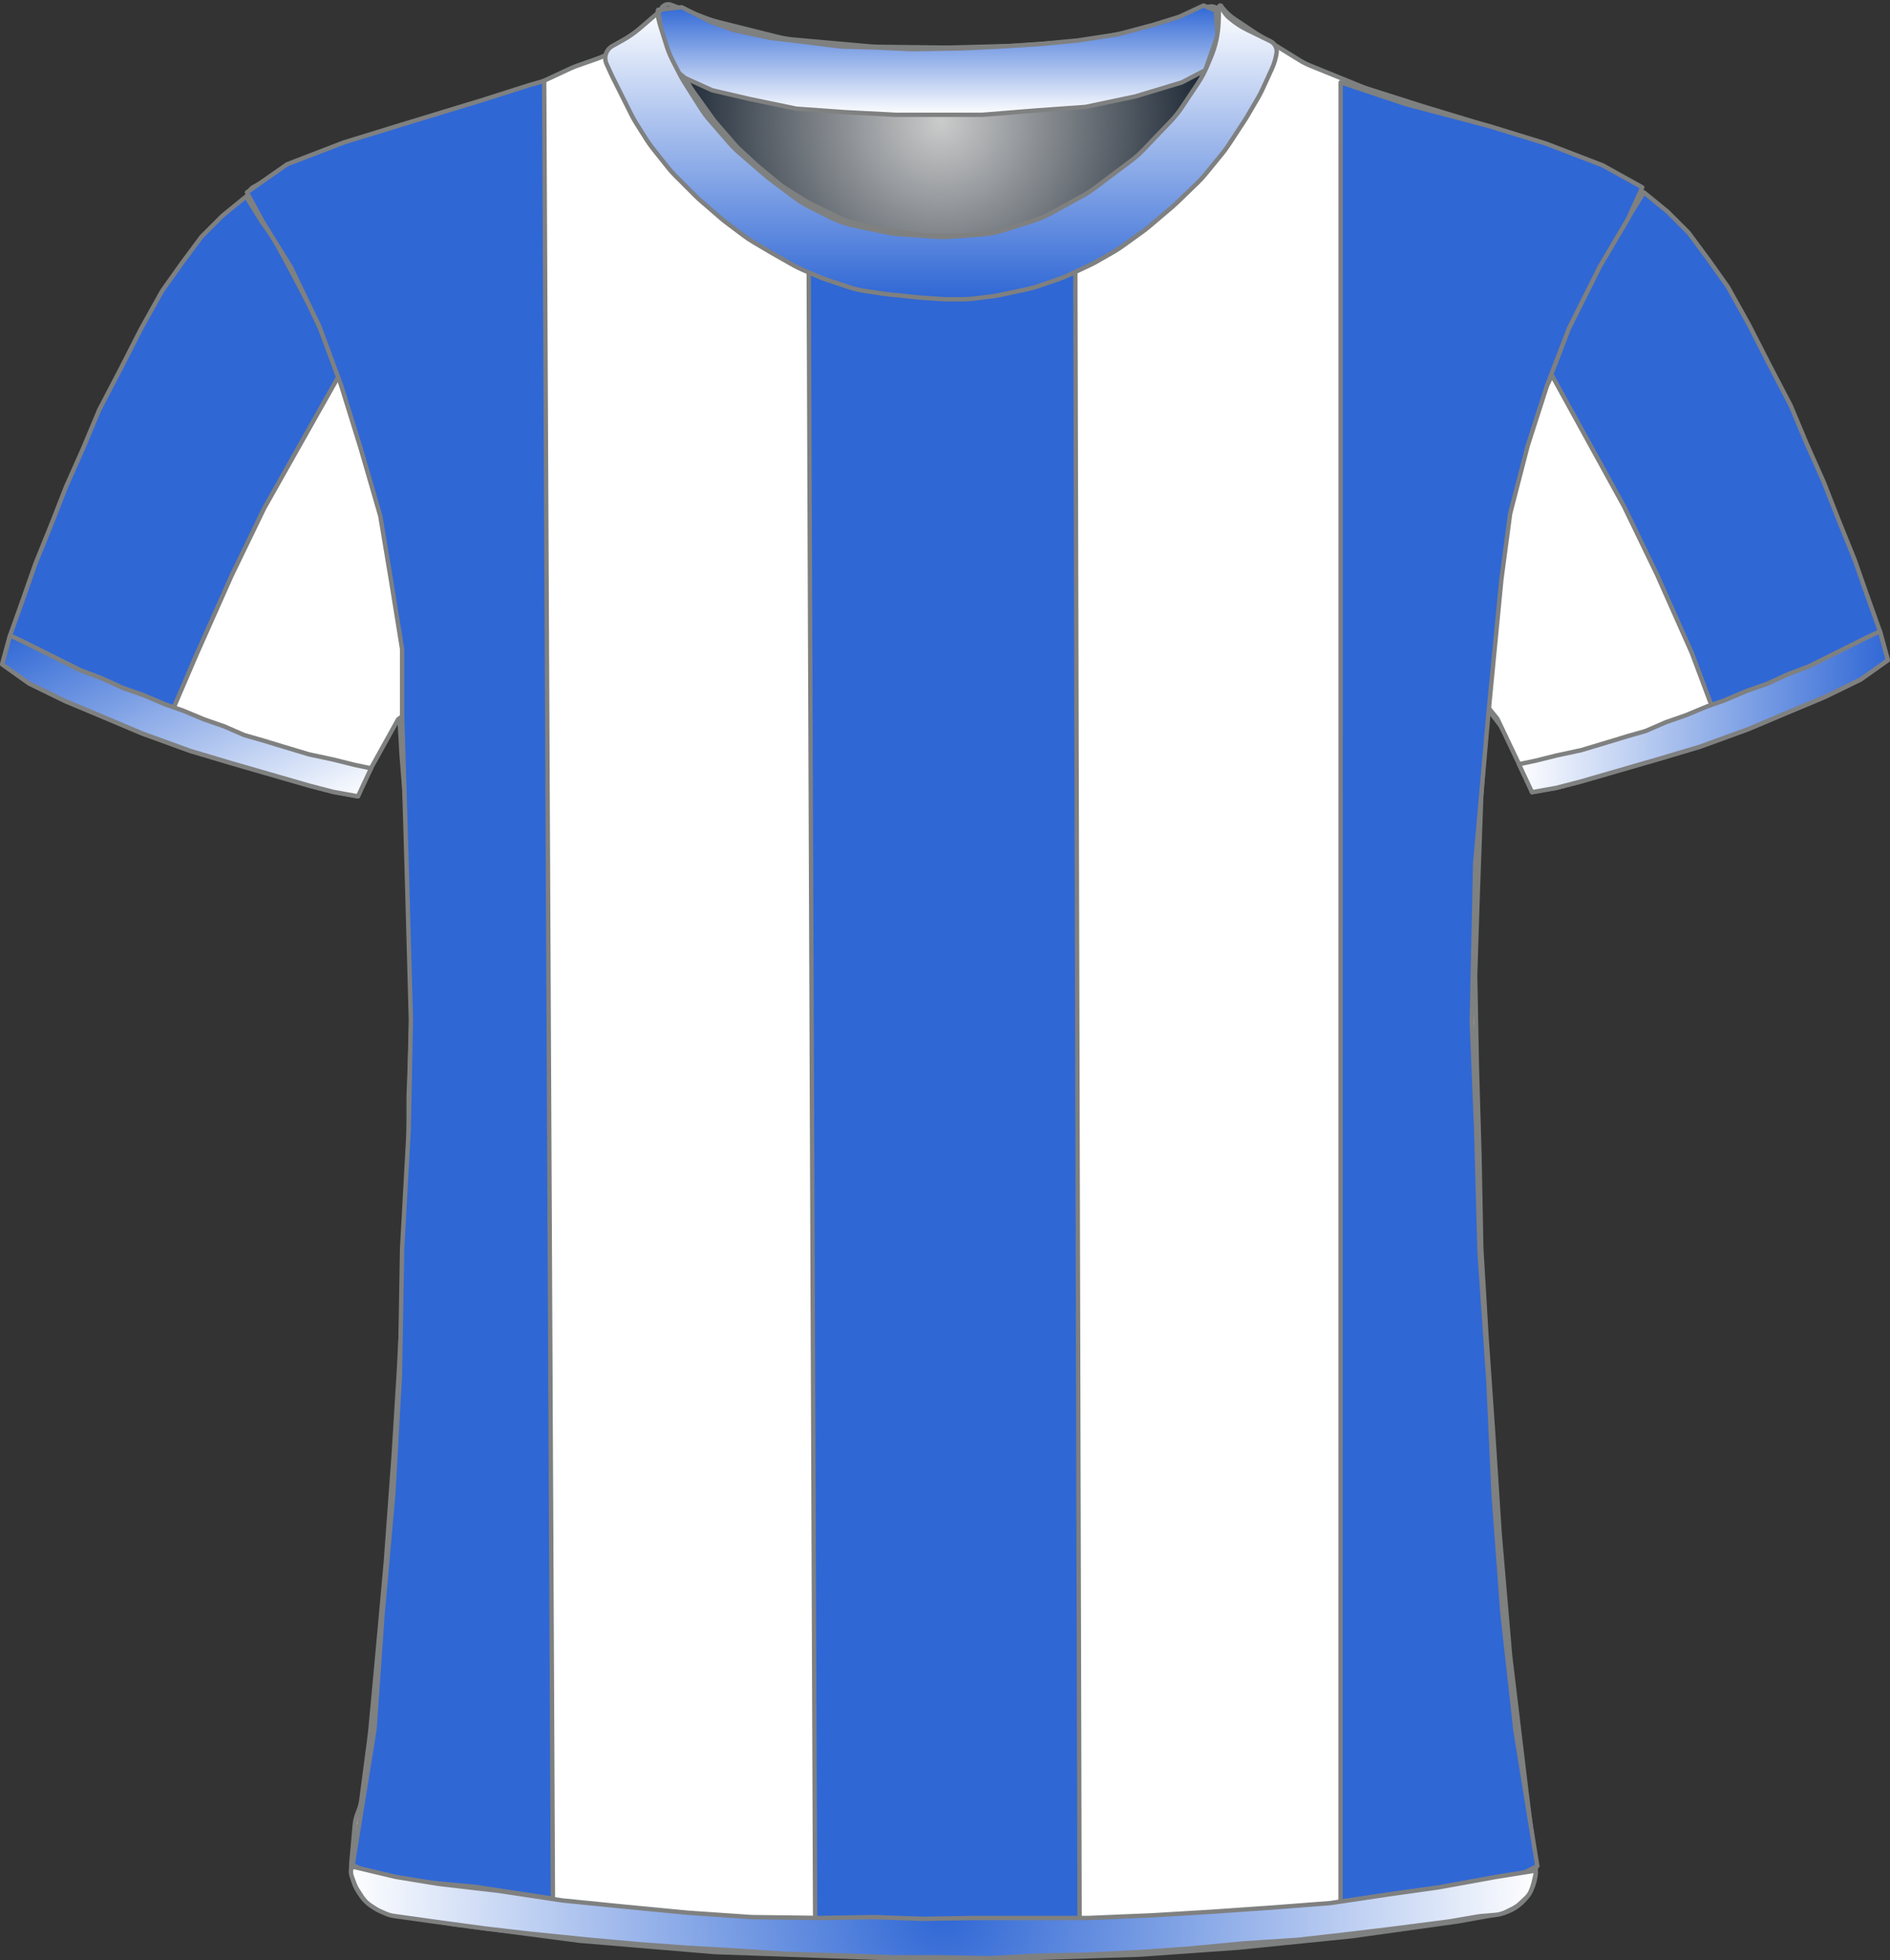 <?xml version="1.0" encoding="UTF-8" standalone="no"?>
<!DOCTYPE svg PUBLIC "-//W3C//DTD SVG 1.1//EN" "http://www.w3.org/Graphics/SVG/1.1/DTD/svg11.dtd">
<svg xmlns="http://www.w3.org/2000/svg" xmlns:xl="http://www.w3.org/1999/xlink" version="1.1" viewBox="-66.5 -112.5 432.405 448.4" width="432.405pt" height="448.4pt" xmlns:dc="http://purl.org/dc/elements/1.1/">
  <rect x="-66.5" y="-112.5" width="432.405" height="448.4" fill="#333333" stroke="none"/>
  <defs>
    <radialGradient cx="0" cy="0" r="1" id="Gradient" gradientUnits="userSpaceOnUse">
      <stop offset="0" stop-color="#cbcbcb"/>
      <stop offset="1" stop-color="#010e1d"/>
    </radialGradient>
    <radialGradient id="Obj_Gradient" xl:href="#Gradient" gradientTransform="translate(148.759 -84.6) scale(70.263)"/>
    <linearGradient x1="0" x2="1" id="Gradient_2" gradientUnits="userSpaceOnUse">
      <stop offset="0" stop-color="#2f67d5"/>
      <stop offset="1" stop-color="white"/>
    </linearGradient>
    <linearGradient id="Obj_Gradient_2" xl:href="#Gradient_2" gradientTransform="translate(148.059 -111.244) rotate(90) scale(25)"/>
    <linearGradient x1="0" x2="1" id="Gradient_3" gradientUnits="userSpaceOnUse">
      <stop offset="0" stop-color="white"/>
      <stop offset="1" stop-color="#2f67d5"/>
    </linearGradient>
    <linearGradient id="Obj_Gradient_3" xl:href="#Gradient_3" gradientTransform="translate(148.787 -111.244) rotate(90) scale(67.199)"/>
    <linearGradient x1="0" x2="1" id="Gradient_4" gradientUnits="userSpaceOnUse">
      <stop offset="0" stop-color="#2f67d5"/>
      <stop offset="1" stop-color="white"/>
    </linearGradient>
    <linearGradient id="Obj_Gradient_4" xl:href="#Gradient_4" gradientTransform="translate(365.714 51.045) rotate(-179) scale(85.029)"/>
    <linearGradient x1="0" x2="1" id="Gradient_5" gradientUnits="userSpaceOnUse">
      <stop offset="0" stop-color="#2f67d5"/>
      <stop offset="1" stop-color="white"/>
    </linearGradient>
    <linearGradient id="Obj_Gradient_5" xl:href="#Gradient_5" gradientTransform="translate(-39.159 19.755) rotate(64) scale(70.074)"/>
    <radialGradient cx="0" cy="0" r="1" id="Gradient_6" gradientUnits="userSpaceOnUse">
      <stop offset="0" stop-color="#2f67d5"/>
      <stop offset="1" stop-color="white"/>
    </radialGradient>
    <radialGradient id="Obj_Gradient_6" xl:href="#Gradient_6" gradientTransform="translate(149.33 324.983) scale(135.941)"/>
  </defs>
  <g stroke="none" stroke-opacity="1" stroke-dasharray="none" fill="none" fill-opacity="1">
    <title>Depor</title>
    <g>
      <title>Capa 1</title>
      <path d="M 87.006 -111.41 L 95.171 -108.292 C 96.029 -107.964 96.906 -107.688 97.797 -107.466 L 111.514 -104.036 C 112.676 -103.746 113.858 -103.547 115.051 -103.44 L 132.577 -101.879 C 133.165 -101.826 133.755 -101.796 134.345 -101.789 L 149.824 -101.605 C 150.114 -101.602 150.404 -101.604 150.695 -101.611 L 165.118 -101.986 C 165.479 -101.995 165.839 -102.013 166.199 -102.04 L 180.571 -103.091 C 181.562 -103.164 182.548 -103.3 183.521 -103.5 L 195.094 -105.878 C 196.136 -106.093 197.162 -106.379 198.165 -106.735 L 209.917 -110.91 C 211.007 -111.297 212.21 -110.766 212.659 -109.7 L 212.659 -109.7 C 213.181 -108.46 213.333 -107.095 213.097 -105.771 L 212.916 -104.76 C 212.613 -103.059 212.118 -101.397 211.442 -99.807 L 209.899 -96.176 C 209.34 -94.861 208.661 -93.602 207.868 -92.414 L 204.183 -86.885 C 203.435 -85.764 202.591 -84.71 201.659 -83.737 L 195.364 -77.162 C 194.495 -76.256 193.555 -75.422 192.55 -74.668 L 184.176 -68.387 C 183.299 -67.73 182.377 -67.136 181.416 -66.61 L 174.231 -62.679 C 172.919 -61.961 171.542 -61.373 170.116 -60.923 L 163.443 -58.816 C 161.727 -58.274 159.952 -57.935 158.156 -57.807 L 151.27 -57.315 C 150.197 -57.238 149.121 -57.237 148.049 -57.311 L 139.612 -57.893 C 138.578 -57.964 137.55 -58.105 136.535 -58.315 L 129.4 -59.792 C 127.448 -60.196 125.556 -60.851 123.774 -61.743 L 119.114 -64.073 C 117.88 -64.69 116.704 -65.416 115.6 -66.244 L 109.918 -70.506 C 109.479 -70.835 109.052 -71.18 108.637 -71.54 L 102.882 -76.538 C 102.068 -77.245 101.304 -78.009 100.597 -78.823 L 96.192 -83.896 C 95.438 -84.764 94.75 -85.688 94.134 -86.659 L 90.4 -92.547 C 90.04 -93.115 89.704 -93.699 89.395 -94.297 L 87.775 -97.43 C 87.166 -98.608 86.659 -99.836 86.262 -101.101 L 84.982 -105.174 C 84.767 -105.858 84.584 -106.551 84.434 -107.251 L 84.359 -107.6 C 84.165 -108.508 84.272 -109.456 84.665 -110.297 L 84.759 -110.5 C 85.154 -111.345 86.134 -111.742 87.006 -111.41 Z" fill="url(#Obj_Gradient)"/>
      <path d="M 87.006 -111.41 L 95.171 -108.292 C 96.029 -107.964 96.906 -107.688 97.797 -107.466 L 111.514 -104.036 C 112.676 -103.746 113.858 -103.547 115.051 -103.44 L 132.577 -101.879 C 133.165 -101.826 133.755 -101.796 134.345 -101.789 L 149.824 -101.605 C 150.114 -101.602 150.404 -101.604 150.695 -101.611 L 165.118 -101.986 C 165.479 -101.995 165.839 -102.013 166.199 -102.04 L 180.571 -103.091 C 181.562 -103.164 182.548 -103.3 183.521 -103.5 L 195.094 -105.878 C 196.136 -106.093 197.162 -106.379 198.165 -106.735 L 209.917 -110.91 C 211.007 -111.297 212.21 -110.766 212.659 -109.7 L 212.659 -109.7 C 213.181 -108.46 213.333 -107.095 213.097 -105.771 L 212.916 -104.76 C 212.613 -103.059 212.118 -101.397 211.442 -99.807 L 209.899 -96.176 C 209.34 -94.861 208.661 -93.602 207.868 -92.414 L 204.183 -86.885 C 203.435 -85.764 202.591 -84.71 201.659 -83.737 L 195.364 -77.162 C 194.495 -76.256 193.555 -75.422 192.55 -74.668 L 184.176 -68.387 C 183.299 -67.73 182.377 -67.136 181.416 -66.61 L 174.231 -62.679 C 172.919 -61.961 171.542 -61.373 170.116 -60.923 L 163.443 -58.816 C 161.727 -58.274 159.952 -57.935 158.156 -57.807 L 151.27 -57.315 C 150.197 -57.238 149.121 -57.237 148.049 -57.311 L 139.612 -57.893 C 138.578 -57.964 137.55 -58.105 136.535 -58.315 L 129.4 -59.792 C 127.448 -60.196 125.556 -60.851 123.774 -61.743 L 119.114 -64.073 C 117.88 -64.69 116.704 -65.416 115.6 -66.244 L 109.918 -70.506 C 109.479 -70.835 109.052 -71.18 108.637 -71.54 L 102.882 -76.538 C 102.068 -77.245 101.304 -78.009 100.597 -78.823 L 96.192 -83.896 C 95.438 -84.764 94.75 -85.688 94.134 -86.659 L 90.4 -92.547 C 90.04 -93.115 89.704 -93.699 89.395 -94.297 L 87.775 -97.43 C 87.166 -98.608 86.659 -99.836 86.262 -101.101 L 84.982 -105.174 C 84.767 -105.858 84.584 -106.551 84.434 -107.251 L 84.359 -107.6 C 84.165 -108.508 84.272 -109.456 84.665 -110.297 L 84.759 -110.5 C 85.154 -111.345 86.134 -111.742 87.006 -111.41 Z" stroke="#7f8080" stroke-linecap="round" stroke-linejoin="round" stroke-width="1"/>
      <path d="M 22.973 325.264 L 36.716 327.554 C 36.899 327.585 37.083 327.612 37.267 327.636 L 65.621 331.352 C 65.867 331.384 66.115 331.41 66.362 331.431 L 96.605 333.968 C 96.862 333.989 97.12 334.005 97.377 334.014 L 136.308 335.39 C 136.497 335.397 136.685 335.4 136.874 335.4 L 168.341 335.4 C 168.507 335.4 168.674 335.397 168.841 335.392 L 193.875 334.61 C 194.086 334.603 194.296 334.593 194.506 334.578 L 216.553 333.017 C 216.712 333.006 216.87 332.992 217.028 332.976 L 242.288 330.43 C 242.49 330.41 242.691 330.386 242.892 330.358 L 266.685 327.043 C 266.889 327.014 267.092 326.982 267.295 326.946 L 276.491 325.3 C 281.818 324.347 285.469 319.393 284.802 314.023 L 282.595 296.232 C 282.592 296.211 282.589 296.189 282.587 296.168 L 279.023 266.469 C 279.002 266.29 278.983 266.11 278.968 265.93 L 276.605 238.37 C 276.596 238.257 276.587 238.143 276.58 238.029 L 275.193 216.438 C 275.192 216.413 275.19 216.387 275.188 216.362 L 273.596 193.276 C 273.593 193.225 273.589 193.175 273.586 193.124 L 272.41 173.322 C 272.397 173.107 272.389 172.893 272.385 172.678 L 271.992 152.083 C 271.991 152.028 271.99 151.972 271.988 151.917 L 271.393 131.683 C 271.392 131.628 271.39 131.572 271.389 131.517 L 270.999 111.008 C 270.993 110.736 270.995 110.464 271.004 110.193 L 271.59 91.833 C 271.59 91.811 271.591 91.789 271.592 91.767 L 272.38 69.898 C 272.387 69.699 272.398 69.501 272.413 69.303 L 273.97 48.082 C 273.984 47.894 273.994 47.706 274.002 47.517 L 274.756 27.618 C 274.779 27.007 274.837 26.397 274.931 25.792 L 277.67 7.988 C 277.75 7.463 277.857 6.942 277.99 6.428 L 282.618 -11.53 C 282.733 -11.976 282.868 -12.418 283.021 -12.853 L 288.741 -29.092 C 288.908 -29.564 289.096 -30.027 289.305 -30.481 L 294.837 -42.466 C 294.939 -42.689 295.047 -42.909 295.16 -43.126 L 300.522 -53.468 C 300.568 -53.556 300.614 -53.644 300.662 -53.731 L 305.878 -63.348 C 306.615 -64.707 307.565 -65.94 308.691 -67 L 308.691 -67 C 309.366 -67.635 309.398 -68.698 308.763 -69.373 C 308.638 -69.505 308.493 -69.617 308.333 -69.702 L 305.119 -71.424 C 304.9 -71.541 304.679 -71.653 304.455 -71.76 L 296.601 -75.509 C 296.194 -75.703 295.78 -75.88 295.358 -76.039 L 285.683 -79.69 C 285.488 -79.763 285.292 -79.833 285.094 -79.899 L 272.4 -84.13 C 272.26 -84.177 272.121 -84.221 271.98 -84.264 L 259.097 -88.168 C 259.026 -88.189 258.956 -88.211 258.885 -88.234 L 246.381 -92.212 C 245.988 -92.337 245.599 -92.478 245.216 -92.633 L 233.24 -97.493 C 232.409 -97.83 231.607 -98.237 230.844 -98.709 L 221.224 -104.656 C 221.069 -104.752 220.915 -104.851 220.762 -104.952 L 215.872 -108.212 C 214.891 -108.867 214.019 -109.673 213.291 -110.6 L 213.291 -110.6 C 213.185 -110.734 212.991 -110.758 212.856 -110.652 C 212.753 -110.571 212.713 -110.435 212.754 -110.311 L 212.891 -109.9 C 213.35 -108.522 213.455 -107.051 213.195 -105.622 L 212.8 -103.449 C 212.528 -101.957 212.047 -100.512 211.369 -99.156 L 209.836 -96.091 C 209.54 -95.498 209.206 -94.923 208.838 -94.371 L 205.635 -89.566 C 205.206 -88.923 204.731 -88.312 204.214 -87.737 L 199.652 -82.668 C 199.611 -82.623 199.57 -82.577 199.528 -82.532 L 193.534 -76.024 C 192.906 -75.343 192.221 -74.717 191.485 -74.154 L 186.46 -70.312 C 186.014 -69.971 185.551 -69.653 185.071 -69.361 L 178.585 -65.406 C 177.923 -65.003 177.233 -64.648 176.52 -64.344 L 169.404 -61.316 C 168.597 -60.973 167.762 -60.696 166.909 -60.489 L 162.83 -59.5 C 162.005 -59.3 161.166 -59.166 160.32 -59.1 L 154.619 -58.65 C 154.201 -58.617 153.78 -58.6 153.36 -58.6 L 146.328 -58.6 C 145.571 -58.6 144.815 -58.654 144.065 -58.761 L 136.119 -59.896 C 135.634 -59.965 135.152 -60.057 134.675 -60.17 L 128.714 -61.59 C 127.569 -61.862 126.457 -62.261 125.399 -62.777 L 119.119 -65.844 C 118.634 -66.081 118.161 -66.343 117.702 -66.627 L 113.491 -69.242 C 112.891 -69.613 112.317 -70.025 111.772 -70.472 L 107.326 -74.124 C 107.103 -74.308 106.884 -74.498 106.671 -74.693 L 102.868 -78.179 C 102.417 -78.593 101.99 -79.032 101.589 -79.495 L 97.47 -84.247 C 97.151 -84.615 96.848 -84.998 96.564 -85.395 L 92.134 -91.564 C 91.639 -92.254 91.2 -92.981 90.821 -93.74 L 88.244 -98.893 C 88.209 -98.964 88.174 -99.036 88.139 -99.108 L 86.891 -101.7 C 86.04 -103.467 85.685 -105.431 85.862 -107.384 L 86.042 -109.367 C 86.066 -109.628 85.873 -109.86 85.611 -109.884 C 85.449 -109.899 85.29 -109.829 85.191 -109.7 L 85.191 -109.7 C 84.527 -108.838 83.747 -108.071 82.873 -107.424 L 78.976 -104.537 C 78.853 -104.446 78.728 -104.356 78.601 -104.268 L 73.979 -101.046 C 72.792 -100.219 71.499 -99.557 70.134 -99.077 L 65.527 -97.459 C 65.037 -97.286 64.555 -97.09 64.083 -96.871 L 57.236 -93.686 C 56.54 -93.363 55.822 -93.089 55.086 -92.869 L 44.216 -89.608 C 44.199 -89.603 44.182 -89.597 44.166 -89.592 L 33.198 -86.263 C 33.06 -86.221 32.922 -86.177 32.786 -86.132 L 19.864 -81.825 C 19.815 -81.808 19.766 -81.792 19.717 -81.776 L 8.349 -78.109 C 7.711 -77.903 7.086 -77.657 6.478 -77.373 L -1.454 -73.66 C -1.824 -73.487 -2.187 -73.299 -2.543 -73.098 L -8.489 -69.737 C -9.743 -69.029 -10.184 -67.439 -9.476 -66.186 C -9.399 -66.05 -9.31 -65.92 -9.209 -65.8 L -8.345 -64.763 C -7.59 -63.857 -6.938 -62.871 -6.4 -61.821 L -3.322 -55.821 C -3.247 -55.674 -3.169 -55.528 -3.089 -55.383 L .866 -48.227 C .949 -48.076 1.03 -47.923 1.109 -47.769 L 5.217 -39.731 C 5.466 -39.244 5.69 -38.744 5.888 -38.234 L 9.371 -29.252 C 9.384 -29.217 9.398 -29.183 9.411 -29.148 L 13.008 -20.062 C 13.13 -19.754 13.242 -19.442 13.345 -19.127 L 15.967 -11.074 C 15.983 -11.025 15.999 -10.975 16.014 -10.925 L 19.086 -1.167 C 19.289 -.523 19.451 .133 19.571 .798 L 21.556 11.807 C 21.579 11.936 21.601 12.064 21.621 12.193 L 23.327 23.187 C 23.369 23.462 23.405 23.739 23.433 24.016 L 24.321 32.713 C 24.367 33.171 24.394 33.63 24.401 34.091 L 24.586 46.066 C 24.589 46.289 24.597 46.511 24.61 46.733 L 25.38 60.215 C 25.387 60.338 25.396 60.462 25.406 60.585 L 26.739 77.159 C 26.774 77.586 26.791 78.014 26.791 78.443 L 26.791 90.892 C 26.791 91.097 26.795 91.302 26.803 91.507 L 27.383 106.596 C 27.388 106.732 27.392 106.868 27.393 107.004 L 27.586 121.8 C 27.589 122.067 27.586 122.333 27.576 122.6 L 27.002 138.104 C 26.994 138.301 26.991 138.499 26.991 138.696 L 26.991 152.292 C 26.991 152.497 26.987 152.702 26.979 152.907 L 26.394 168.122 C 26.392 168.174 26.39 168.226 26.387 168.278 L 25.592 184.781 C 25.591 184.794 25.59 184.806 25.59 184.819 L 24.795 200.511 C 24.792 200.57 24.789 200.63 24.785 200.689 L 23.596 219.91 C 23.593 219.97 23.589 220.03 23.584 220.09 L 21.801 244.459 C 21.794 244.553 21.787 244.647 21.778 244.74 L 19.992 264.385 C 19.991 264.395 19.99 264.405 19.989 264.415 L 18.219 283.5 C 18.2 283.7 18.178 283.9 18.152 284.099 L 16.191 299.072 C 16.058 300.086 15.789 301.078 15.391 302.02 L 15.391 302.02 C 14.993 302.96 14.745 303.957 14.654 304.975 L 13.891 313.52 C 13.383 319.207 17.341 324.325 22.973 325.264 Z" fill="white"/>
      <path d="M 22.973 325.264 L 36.716 327.554 C 36.899 327.585 37.083 327.612 37.267 327.636 L 65.621 331.352 C 65.867 331.384 66.115 331.41 66.362 331.431 L 96.605 333.968 C 96.862 333.989 97.12 334.005 97.377 334.014 L 136.308 335.39 C 136.497 335.397 136.685 335.4 136.874 335.4 L 168.341 335.4 C 168.507 335.4 168.674 335.397 168.841 335.392 L 193.875 334.61 C 194.086 334.603 194.296 334.593 194.506 334.578 L 216.553 333.017 C 216.712 333.006 216.87 332.992 217.028 332.976 L 242.288 330.43 C 242.49 330.41 242.691 330.386 242.892 330.358 L 266.685 327.043 C 266.889 327.014 267.092 326.982 267.295 326.946 L 276.491 325.3 C 281.818 324.347 285.469 319.393 284.802 314.023 L 282.595 296.232 C 282.592 296.211 282.589 296.189 282.587 296.168 L 279.023 266.469 C 279.002 266.29 278.983 266.11 278.968 265.93 L 276.605 238.37 C 276.596 238.257 276.587 238.143 276.58 238.029 L 275.193 216.438 C 275.192 216.413 275.19 216.387 275.188 216.362 L 273.596 193.276 C 273.593 193.225 273.589 193.175 273.586 193.124 L 272.41 173.322 C 272.397 173.107 272.389 172.893 272.385 172.678 L 271.992 152.083 C 271.991 152.028 271.99 151.972 271.988 151.917 L 271.393 131.683 C 271.392 131.628 271.39 131.572 271.389 131.517 L 270.999 111.008 C 270.993 110.736 270.995 110.464 271.004 110.193 L 271.59 91.833 C 271.59 91.811 271.591 91.789 271.592 91.767 L 272.38 69.898 C 272.387 69.699 272.398 69.501 272.413 69.303 L 273.97 48.082 C 273.984 47.894 273.994 47.706 274.002 47.517 L 274.756 27.618 C 274.779 27.007 274.837 26.397 274.931 25.792 L 277.67 7.988 C 277.75 7.463 277.857 6.942 277.99 6.428 L 282.618 -11.53 C 282.733 -11.976 282.868 -12.418 283.021 -12.853 L 288.741 -29.092 C 288.908 -29.564 289.096 -30.027 289.305 -30.481 L 294.837 -42.466 C 294.939 -42.689 295.047 -42.909 295.16 -43.126 L 300.522 -53.468 C 300.568 -53.556 300.614 -53.644 300.662 -53.731 L 305.878 -63.348 C 306.615 -64.707 307.565 -65.94 308.691 -67 L 308.691 -67 C 309.366 -67.635 309.398 -68.698 308.763 -69.373 C 308.638 -69.505 308.493 -69.617 308.333 -69.702 L 305.119 -71.424 C 304.9 -71.541 304.679 -71.653 304.455 -71.76 L 296.601 -75.509 C 296.194 -75.703 295.78 -75.88 295.358 -76.039 L 285.683 -79.69 C 285.488 -79.763 285.292 -79.833 285.094 -79.899 L 272.4 -84.13 C 272.26 -84.177 272.121 -84.221 271.98 -84.264 L 259.097 -88.168 C 259.026 -88.189 258.956 -88.211 258.885 -88.234 L 246.381 -92.212 C 245.988 -92.337 245.599 -92.478 245.216 -92.633 L 233.24 -97.493 C 232.409 -97.83 231.607 -98.237 230.844 -98.709 L 221.224 -104.656 C 221.069 -104.752 220.915 -104.851 220.762 -104.952 L 215.872 -108.212 C 214.891 -108.867 214.019 -109.673 213.291 -110.6 L 213.291 -110.6 C 213.185 -110.734 212.991 -110.758 212.856 -110.652 C 212.753 -110.571 212.713 -110.435 212.754 -110.311 L 212.891 -109.9 C 213.35 -108.522 213.455 -107.051 213.195 -105.622 L 212.8 -103.449 C 212.528 -101.957 212.047 -100.512 211.369 -99.156 L 209.836 -96.091 C 209.54 -95.498 209.206 -94.923 208.838 -94.371 L 205.635 -89.566 C 205.206 -88.923 204.731 -88.312 204.214 -87.737 L 199.652 -82.668 C 199.611 -82.623 199.57 -82.577 199.528 -82.532 L 193.534 -76.024 C 192.906 -75.343 192.221 -74.717 191.485 -74.154 L 186.46 -70.312 C 186.014 -69.971 185.551 -69.653 185.071 -69.361 L 178.585 -65.406 C 177.923 -65.003 177.233 -64.648 176.52 -64.344 L 169.404 -61.316 C 168.597 -60.973 167.762 -60.696 166.909 -60.489 L 162.83 -59.5 C 162.005 -59.3 161.166 -59.166 160.32 -59.1 L 154.619 -58.65 C 154.201 -58.617 153.78 -58.6 153.36 -58.6 L 146.328 -58.6 C 145.571 -58.6 144.815 -58.654 144.065 -58.761 L 136.119 -59.896 C 135.634 -59.965 135.152 -60.057 134.675 -60.17 L 128.714 -61.59 C 127.569 -61.862 126.457 -62.261 125.399 -62.777 L 119.119 -65.844 C 118.634 -66.081 118.161 -66.343 117.702 -66.627 L 113.491 -69.242 C 112.891 -69.613 112.317 -70.025 111.772 -70.472 L 107.326 -74.124 C 107.103 -74.308 106.884 -74.498 106.671 -74.693 L 102.868 -78.179 C 102.417 -78.593 101.99 -79.032 101.589 -79.495 L 97.47 -84.247 C 97.151 -84.615 96.848 -84.998 96.564 -85.395 L 92.134 -91.564 C 91.639 -92.254 91.2 -92.981 90.821 -93.74 L 88.244 -98.893 C 88.209 -98.964 88.174 -99.036 88.139 -99.108 L 86.891 -101.7 C 86.04 -103.467 85.685 -105.431 85.862 -107.384 L 86.042 -109.367 C 86.066 -109.628 85.873 -109.86 85.611 -109.884 C 85.449 -109.899 85.29 -109.829 85.191 -109.7 L 85.191 -109.7 C 84.527 -108.838 83.747 -108.071 82.873 -107.424 L 78.976 -104.537 C 78.853 -104.446 78.728 -104.356 78.601 -104.268 L 73.979 -101.046 C 72.792 -100.219 71.499 -99.557 70.134 -99.077 L 65.527 -97.459 C 65.037 -97.286 64.555 -97.09 64.083 -96.871 L 57.236 -93.686 C 56.54 -93.363 55.822 -93.089 55.086 -92.869 L 44.216 -89.608 C 44.199 -89.603 44.182 -89.597 44.166 -89.592 L 33.198 -86.263 C 33.06 -86.221 32.922 -86.177 32.786 -86.132 L 19.864 -81.825 C 19.815 -81.808 19.766 -81.792 19.717 -81.776 L 8.349 -78.109 C 7.711 -77.903 7.086 -77.657 6.478 -77.373 L -1.454 -73.66 C -1.824 -73.487 -2.187 -73.299 -2.543 -73.098 L -8.489 -69.737 C -9.743 -69.029 -10.184 -67.439 -9.476 -66.186 C -9.399 -66.05 -9.31 -65.92 -9.209 -65.8 L -8.345 -64.763 C -7.59 -63.857 -6.938 -62.871 -6.4 -61.821 L -3.322 -55.821 C -3.247 -55.674 -3.169 -55.528 -3.089 -55.383 L .866 -48.227 C .949 -48.076 1.03 -47.923 1.109 -47.769 L 5.217 -39.731 C 5.466 -39.244 5.69 -38.744 5.888 -38.234 L 9.371 -29.252 C 9.384 -29.217 9.398 -29.183 9.411 -29.148 L 13.008 -20.062 C 13.13 -19.754 13.242 -19.442 13.345 -19.127 L 15.967 -11.074 C 15.983 -11.025 15.999 -10.975 16.014 -10.925 L 19.086 -1.167 C 19.289 -.523 19.451 .133 19.571 .798 L 21.556 11.807 C 21.579 11.936 21.601 12.064 21.621 12.193 L 23.327 23.187 C 23.369 23.462 23.405 23.739 23.433 24.016 L 24.321 32.713 C 24.367 33.171 24.394 33.63 24.401 34.091 L 24.586 46.066 C 24.589 46.289 24.597 46.511 24.61 46.733 L 25.38 60.215 C 25.387 60.338 25.396 60.462 25.406 60.585 L 26.739 77.159 C 26.774 77.586 26.791 78.014 26.791 78.443 L 26.791 90.892 C 26.791 91.097 26.795 91.302 26.803 91.507 L 27.383 106.596 C 27.388 106.732 27.392 106.868 27.393 107.004 L 27.586 121.8 C 27.589 122.067 27.586 122.333 27.576 122.6 L 27.002 138.104 C 26.994 138.301 26.991 138.499 26.991 138.696 L 26.991 152.292 C 26.991 152.497 26.987 152.702 26.979 152.907 L 26.394 168.122 C 26.392 168.174 26.39 168.226 26.387 168.278 L 25.592 184.781 C 25.591 184.794 25.59 184.806 25.59 184.819 L 24.795 200.511 C 24.792 200.57 24.789 200.63 24.785 200.689 L 23.596 219.91 C 23.593 219.97 23.589 220.03 23.584 220.09 L 21.801 244.459 C 21.794 244.553 21.787 244.647 21.778 244.74 L 19.992 264.385 C 19.991 264.395 19.99 264.405 19.989 264.415 L 18.219 283.5 C 18.2 283.7 18.178 283.9 18.152 284.099 L 16.191 299.072 C 16.058 300.086 15.789 301.078 15.391 302.02 L 15.391 302.02 C 14.993 302.96 14.745 303.957 14.654 304.975 L 13.891 313.52 C 13.383 319.207 17.341 324.325 22.973 325.264 Z" stroke="#7f8080" stroke-linecap="round" stroke-linejoin="round" stroke-width="1"/>
      <path d="M -66 39.446 L -59.8 43.846 L -51.6 47.846 L -43 51.446 L -34 55.246 L -23 59.246 L -13.6 62.046 L -4.6 64.646 L 4.4 67.246 L 9.8 68.646 L 15.4 69.646 L 17.8 63.846 L 20.4 58.446 L 22.6 54.446 L 25.2 51.046 L 25.4 42.046 L 24.8 31.046 L 23 20.246 L 21.4 9.846 L 18.8 -1.154 L 16.4 -10.754 L 13.6 -18.754 L 10.4 -28.154 L 7.6 -35.554 L 4 -43.154 L 9834767e-13 -50.754 L -4 -58.154 L -6.6 -61.754 L -10.2 -67.554 L -15.6 -63.154 L -20.4 -58.354 L -25 -52.154 L -29.4 -45.954 L -34.2 -37.354 L -39 -27.954 L -43.8 -18.754 L -47.4 -10.154 L -51.4 -1.154 L -54.6 7.046 L -58.4 16.446 L -61.2 24.446 L -64.2 32.846 Z" fill="#2f67d5"/>
      <path d="M -66 39.446 L -59.8 43.846 L -51.6 47.846 L -43 51.446 L -34 55.246 L -23 59.246 L -13.6 62.046 L -4.6 64.646 L 4.4 67.246 L 9.8 68.646 L 15.4 69.646 L 17.8 63.846 L 20.4 58.446 L 22.6 54.446 L 25.2 51.046 L 25.4 42.046 L 24.8 31.046 L 23 20.246 L 21.4 9.846 L 18.8 -1.154 L 16.4 -10.754 L 13.6 -18.754 L 10.4 -28.154 L 7.6 -35.554 L 4 -43.154 L 9834767e-13 -50.754 L -4 -58.154 L -6.6 -61.754 L -10.2 -67.554 L -15.6 -63.154 L -20.4 -58.354 L -25 -52.154 L -29.4 -45.954 L -34.2 -37.354 L -39 -27.954 L -43.8 -18.754 L -47.4 -10.154 L -51.4 -1.154 L -54.6 7.046 L -58.4 16.446 L -61.2 24.446 L -64.2 32.846 Z" stroke="#7f8080" stroke-linecap="round" stroke-linejoin="round" stroke-width="1"/>
      <path d="M 365.405 38.503 L 359.205 42.903 L 351.005 46.903 L 342.405 50.503 L 333.405 54.303 L 322.405 58.303 L 313.005 61.103 L 304.005 63.703 L 295.005 66.303 L 289.605 67.703 L 284.005 68.703 L 281.605 62.903 L 279.005 57.503 L 276.805 53.503 L 274.205 50.103 L 274.005 41.103 L 274.605 30.103 L 276.405 19.303 L 278.005 8.903 L 280.605 -2.097 L 283.005 -11.697 L 285.805 -19.697 L 289.005 -29.097 L 291.805 -36.497 L 295.405 -44.097 L 299.405 -51.697 L 303.405 -59.097 L 306.005 -62.697 L 309.605 -68.497 L 315.005 -64.097 L 319.805 -59.297 L 324.405 -53.097 L 328.805 -46.897 L 333.605 -38.297 L 338.405 -28.897 L 343.205 -19.697 L 346.805 -11.097 L 350.805 -2.097 L 354.005 6.103 L 357.805 15.503 L 360.605 23.503 L 363.605 31.903 Z" fill="#2f67d5"/>
      <path d="M 365.405 38.503 L 359.205 42.903 L 351.005 46.903 L 342.405 50.503 L 333.405 54.303 L 322.405 58.303 L 313.005 61.103 L 304.005 63.703 L 295.005 66.303 L 289.605 67.703 L 284.005 68.703 L 281.605 62.903 L 279.005 57.503 L 276.805 53.503 L 274.205 50.103 L 274.005 41.103 L 274.605 30.103 L 276.405 19.303 L 278.005 8.903 L 280.605 -2.097 L 283.005 -11.697 L 285.805 -19.697 L 289.005 -29.097 L 291.805 -36.497 L 295.405 -44.097 L 299.405 -51.697 L 303.405 -59.097 L 306.005 -62.697 L 309.605 -68.497 L 315.005 -64.097 L 319.805 -59.297 L 324.405 -53.097 L 328.805 -46.897 L 333.605 -38.297 L 338.405 -28.897 L 343.205 -19.697 L 346.805 -11.097 L 350.805 -2.097 L 354.005 6.103 L 357.805 15.503 L 360.605 23.503 L 363.605 31.903 Z" stroke="#7f8080" stroke-linecap="round" stroke-linejoin="round" stroke-width="1"/>
      <path d="M 84.059 -110.244 L 89.459 -110.844 L 96.259 -107.444 L 101.259 -105.644 L 109.659 -103.844 L 118.059 -102.844 L 126.059 -101.844 L 133.659 -101.644 L 142.259 -101.244 L 153.859 -101.444 L 162.259 -101.844 L 171.659 -102.444 L 180.059 -103.244 L 189.259 -104.644 L 197.459 -106.844 L 203.259 -108.644 L 208.859 -111.244 L 211.659 -110.044 L 212.059 -104.444 L 209.259 -96.444 L 203.859 -93.644 L 193.259 -90.444 L 181.859 -88.044 L 170.659 -87.244 L 158.259 -86.244 L 147.859 -86.244 L 138.459 -86.244 L 126.859 -86.844 L 115.659 -87.644 L 105.059 -89.844 L 96.459 -91.844 L 90.259 -94.644 L 88.259 -96.244 L 85.059 -103.844 Z" fill="url(#Obj_Gradient_2)"/>
      <path d="M 84.059 -110.244 L 89.459 -110.844 L 96.259 -107.444 L 101.259 -105.644 L 109.659 -103.844 L 118.059 -102.844 L 126.059 -101.844 L 133.659 -101.644 L 142.259 -101.244 L 153.859 -101.444 L 162.259 -101.844 L 171.659 -102.444 L 180.059 -103.244 L 189.259 -104.644 L 197.459 -106.844 L 203.259 -108.644 L 208.859 -111.244 L 211.659 -110.044 L 212.059 -104.444 L 209.259 -96.444 L 203.859 -93.644 L 193.259 -90.444 L 181.859 -88.044 L 170.659 -87.244 L 158.259 -86.244 L 147.859 -86.244 L 138.459 -86.244 L 126.859 -86.844 L 115.659 -87.644 L 105.059 -89.844 L 96.459 -91.844 L 90.259 -94.644 L 88.259 -96.244 L 85.059 -103.844 Z" stroke="#7f8080" stroke-linecap="round" stroke-linejoin="round" stroke-width="1"/>
      <path d="M 120 328.5 L 139.377 330.5 L 160.877 329 L 179.877 329 L 180.5 329 L 179.5 -58.5 L 152.84 -53 L 127 -57 L 118.5 -55.5 Z" fill="#2f67d5"/>
      <path d="M 120 328.5 L 139.377 330.5 L 160.877 329 L 179.877 329 L 180.5 329 L 179.5 -58.5 L 152.84 -53 L 127 -57 L 118.5 -55.5 Z" stroke="#7f8080" stroke-linecap="round" stroke-linejoin="round" stroke-width="1"/>
      <path d="M 84.572 -110.036 L 79.843 -105.983 C 78.693 -104.997 77.448 -104.127 76.126 -103.386 L 73.6 -101.968 C 72.164 -101.163 71.584 -99.394 72.262 -97.895 L 73.28 -95.648 C 73.402 -95.38 73.528 -95.113 73.66 -94.85 L 75.462 -91.245 L 77.949 -86.271 C 78.291 -85.588 78.667 -84.922 79.075 -84.275 L 81.401 -80.592 C 81.842 -79.895 82.319 -79.222 82.832 -78.576 L 86.243 -74.278 C 86.789 -73.59 87.374 -72.934 87.995 -72.313 L 92.661 -67.647 C 93.062 -67.246 93.477 -66.86 93.907 -66.49 L 98.47 -62.556 C 98.865 -62.216 99.271 -61.889 99.688 -61.576 L 103.663 -58.595 C 104.329 -58.096 105.021 -57.633 105.737 -57.208 L 109.87 -54.759 C 109.998 -54.683 110.127 -54.609 110.257 -54.535 L 114.954 -51.873 C 115.692 -51.455 116.453 -51.078 117.233 -50.743 L 120.783 -49.222 C 121.369 -48.971 121.965 -48.744 122.57 -48.543 L 127.588 -46.87 C 128.835 -46.454 130.116 -46.146 131.416 -45.949 L 135.515 -45.328 C 135.88 -45.273 136.246 -45.226 136.613 -45.189 L 143.495 -44.483 C 143.74 -44.458 143.985 -44.437 144.231 -44.419 L 148.758 -44.102 C 149.294 -44.064 149.831 -44.045 150.368 -44.045 L 153.63 -44.045 C 154.584 -44.045 155.537 -44.105 156.483 -44.223 L 160.472 -44.721 C 161.132 -44.804 161.788 -44.915 162.438 -45.054 L 168.52 -46.358 C 169.414 -46.549 170.296 -46.794 171.161 -47.09 L 175.67 -48.636 C 176.464 -48.909 177.243 -49.225 178.003 -49.582 L 182.837 -51.857 C 183.387 -52.116 183.927 -52.396 184.455 -52.698 L 188.222 -54.851 C 188.915 -55.247 189.587 -55.679 190.235 -56.144 L 194.911 -59.505 C 195.412 -59.865 195.898 -60.245 196.368 -60.644 L 201.689 -65.159 C 202.071 -65.483 202.443 -65.82 202.803 -66.168 L 207.502 -70.716 C 208.142 -71.335 208.745 -71.991 209.309 -72.679 L 213.102 -77.316 C 213.609 -77.935 214.083 -78.58 214.522 -79.249 L 218.139 -84.753 C 218.355 -85.081 218.562 -85.415 218.76 -85.753 L 221.283 -90.057 C 221.669 -90.715 222.022 -91.393 222.341 -92.086 L 224.459 -96.697 C 224.992 -97.857 225.363 -99.085 225.562 -100.345 L 225.562 -100.345 C 225.741 -101.475 225.161 -102.588 224.134 -103.09 L 218.841 -105.678 C 217.526 -106.321 216.292 -107.115 215.162 -108.045 L 214.756 -108.38 C 213.912 -109.075 213.289 -110.001 212.962 -111.045 L 212.962 -111.045 C 212.916 -111.195 212.757 -111.278 212.608 -111.231 C 212.492 -111.195 212.413 -111.09 212.409 -110.97 L 212.3 -107.547 C 212.209 -104.704 211.592 -101.902 210.479 -99.284 L 209.602 -97.221 C 209.043 -95.907 208.364 -94.647 207.572 -93.459 L 203.886 -87.93 C 203.138 -86.809 202.294 -85.756 201.362 -84.782 L 195.067 -78.208 C 194.199 -77.301 193.258 -76.467 192.254 -75.714 L 183.879 -69.432 C 183.002 -68.775 182.08 -68.181 181.119 -67.655 L 173.934 -63.724 C 172.623 -63.007 171.245 -62.419 169.82 -61.969 L 163.147 -59.861 C 161.43 -59.319 159.655 -58.98 157.859 -58.852 L 150.973 -58.36 C 149.901 -58.284 148.824 -58.282 147.752 -58.356 L 139.315 -58.938 C 138.281 -59.009 137.253 -59.151 136.238 -59.361 L 129.103 -60.837 C 127.151 -61.241 125.26 -61.897 123.477 -62.788 L 118.817 -65.118 C 117.583 -65.735 116.407 -66.462 115.303 -67.29 L 109.621 -71.551 C 109.182 -71.88 108.755 -72.225 108.341 -72.585 L 102.585 -77.583 C 101.771 -78.29 101.007 -79.054 100.3 -79.868 L 95.895 -84.941 C 95.141 -85.809 94.453 -86.733 93.837 -87.704 L 90.103 -93.592 C 89.743 -94.161 89.408 -94.745 89.098 -95.343 L 87.478 -98.475 C 86.869 -99.653 86.362 -100.881 85.965 -102.146 L 84.685 -106.22 C 84.47 -106.903 84.287 -107.596 84.137 -108.296 L 83.912 -109.348 C 83.827 -109.745 84.053 -110.143 84.438 -110.273 L 84.438 -110.273 C 84.51 -110.297 84.589 -110.258 84.613 -110.186 C 84.631 -110.132 84.615 -110.073 84.572 -110.036 Z" fill="url(#Obj_Gradient_3)"/>
      <path d="M 84.572 -110.036 L 79.843 -105.983 C 78.693 -104.997 77.448 -104.127 76.126 -103.386 L 73.6 -101.968 C 72.164 -101.163 71.584 -99.394 72.262 -97.895 L 73.28 -95.648 C 73.402 -95.38 73.528 -95.113 73.66 -94.85 L 75.462 -91.245 L 77.949 -86.271 C 78.291 -85.588 78.667 -84.922 79.075 -84.275 L 81.401 -80.592 C 81.842 -79.895 82.319 -79.222 82.832 -78.576 L 86.243 -74.278 C 86.789 -73.59 87.374 -72.934 87.995 -72.313 L 92.661 -67.647 C 93.062 -67.246 93.477 -66.86 93.907 -66.49 L 98.47 -62.556 C 98.865 -62.216 99.271 -61.889 99.688 -61.576 L 103.663 -58.595 C 104.329 -58.096 105.021 -57.633 105.737 -57.208 L 109.87 -54.759 C 109.998 -54.683 110.127 -54.609 110.257 -54.535 L 114.954 -51.873 C 115.692 -51.455 116.453 -51.078 117.233 -50.743 L 120.783 -49.222 C 121.369 -48.971 121.965 -48.744 122.57 -48.543 L 127.588 -46.87 C 128.835 -46.454 130.116 -46.146 131.416 -45.949 L 135.515 -45.328 C 135.88 -45.273 136.246 -45.226 136.613 -45.189 L 143.495 -44.483 C 143.74 -44.458 143.985 -44.437 144.231 -44.419 L 148.758 -44.102 C 149.294 -44.064 149.831 -44.045 150.368 -44.045 L 153.63 -44.045 C 154.584 -44.045 155.537 -44.105 156.483 -44.223 L 160.472 -44.721 C 161.132 -44.804 161.788 -44.915 162.438 -45.054 L 168.52 -46.358 C 169.414 -46.549 170.296 -46.794 171.161 -47.09 L 175.67 -48.636 C 176.464 -48.909 177.243 -49.225 178.003 -49.582 L 182.837 -51.857 C 183.387 -52.116 183.927 -52.396 184.455 -52.698 L 188.222 -54.851 C 188.915 -55.247 189.587 -55.679 190.235 -56.144 L 194.911 -59.505 C 195.412 -59.865 195.898 -60.245 196.368 -60.644 L 201.689 -65.159 C 202.071 -65.483 202.443 -65.82 202.803 -66.168 L 207.502 -70.716 C 208.142 -71.335 208.745 -71.991 209.309 -72.679 L 213.102 -77.316 C 213.609 -77.935 214.083 -78.58 214.522 -79.249 L 218.139 -84.753 C 218.355 -85.081 218.562 -85.415 218.76 -85.753 L 221.283 -90.057 C 221.669 -90.715 222.022 -91.393 222.341 -92.086 L 224.459 -96.697 C 224.992 -97.857 225.363 -99.085 225.562 -100.345 L 225.562 -100.345 C 225.741 -101.475 225.161 -102.588 224.134 -103.09 L 218.841 -105.678 C 217.526 -106.321 216.292 -107.115 215.162 -108.045 L 214.756 -108.38 C 213.912 -109.075 213.289 -110.001 212.962 -111.045 L 212.962 -111.045 C 212.916 -111.195 212.757 -111.278 212.608 -111.231 C 212.492 -111.195 212.413 -111.09 212.409 -110.97 L 212.3 -107.547 C 212.209 -104.704 211.592 -101.902 210.479 -99.284 L 209.602 -97.221 C 209.043 -95.907 208.364 -94.647 207.572 -93.459 L 203.886 -87.93 C 203.138 -86.809 202.294 -85.756 201.362 -84.782 L 195.067 -78.208 C 194.199 -77.301 193.258 -76.467 192.254 -75.714 L 183.879 -69.432 C 183.002 -68.775 182.08 -68.181 181.119 -67.655 L 173.934 -63.724 C 172.623 -63.007 171.245 -62.419 169.82 -61.969 L 163.147 -59.861 C 161.43 -59.319 159.655 -58.98 157.859 -58.852 L 150.973 -58.36 C 149.901 -58.284 148.824 -58.282 147.752 -58.356 L 139.315 -58.938 C 138.281 -59.009 137.253 -59.151 136.238 -59.361 L 129.103 -60.837 C 127.151 -61.241 125.26 -61.897 123.477 -62.788 L 118.817 -65.118 C 117.583 -65.735 116.407 -66.462 115.303 -67.29 L 109.621 -71.551 C 109.182 -71.88 108.755 -72.225 108.341 -72.585 L 102.585 -77.583 C 101.771 -78.29 101.007 -79.054 100.3 -79.868 L 95.895 -84.941 C 95.141 -85.809 94.453 -86.733 93.837 -87.704 L 90.103 -93.592 C 89.743 -94.161 89.408 -94.745 89.098 -95.343 L 87.478 -98.475 C 86.869 -99.653 86.362 -100.881 85.965 -102.146 L 84.685 -106.22 C 84.47 -106.903 84.287 -107.596 84.137 -108.296 L 83.912 -109.348 C 83.827 -109.745 84.053 -110.143 84.438 -110.273 L 84.438 -110.273 C 84.51 -110.297 84.589 -110.258 84.613 -110.186 C 84.631 -110.132 84.615 -110.073 84.572 -110.036 Z" stroke="#7f8080" stroke-linecap="round" stroke-linejoin="round" stroke-width="1"/>
      <path d="M 325.075 48.876 L 310.075 55.376 L 298.575 58.376 L 286.575 61.376 L 281.075 62.376 L 276.075 51.876 L 270.469 45.026 L 274.075 37.376 L 275.575 27.376 L 273.07 12.426 L 278.57 .876 L 282.57 -10.124 L 285.57 -20.624 L 288.57 -26.624 L 305.075 3.376 L 312.575 18.876 L 320.575 36.876 Z" fill="white"/>
      <path d="M 325.075 48.876 L 310.075 55.376 L 298.575 58.376 L 286.575 61.376 L 281.075 62.376 L 276.075 51.876 L 270.469 45.026 L 274.075 37.376 L 275.575 27.376 L 273.07 12.426 L 278.57 .876 L 282.57 -10.124 L 285.57 -20.624 L 288.57 -26.624 L 305.075 3.376 L 312.575 18.876 L 320.575 36.876 Z" stroke="#7f8080" stroke-linecap="round" stroke-linejoin="round" stroke-width="1"/>
      <path d="M 240.2 322.8 L 258 322 L 269 319 L 281.219 316.341 L 285.219 314.341 L 280.219 283.341 L 277.219 256.341 L 275.219 229.341 L 274 203 L 272 174 L 271.219 145.341 L 270.219 121.341 L 271 85 L 274 51 L 277 20 L 279 5 L 283 -10.5 L 287.5 -24.5 L 292.5 -37.5 L 299.5 -51.5 L 306 -62.5 L 309.219 -69.659 L 300.219 -74.659 L 287.219 -79.659 L 274.219 -83.659 L 255.219 -88.659 L 240.219 -93.659 Z" fill="#2f67d5"/>
      <path d="M 240.2 322.8 L 258 322 L 269 319 L 281.219 316.341 L 285.219 314.341 L 280.219 283.341 L 277.219 256.341 L 275.219 229.341 L 274 203 L 272 174 L 271.219 145.341 L 270.219 121.341 L 271 85 L 274 51 L 277 20 L 279 5 L 283 -10.5 L 287.5 -24.5 L 292.5 -37.5 L 299.5 -51.5 L 306 -62.5 L 309.219 -69.659 L 300.219 -74.659 L 287.219 -79.659 L 274.219 -83.659 L 255.219 -88.659 L 240.219 -93.659 Z" stroke="#7f8080" stroke-linecap="round" stroke-linejoin="round" stroke-width="1"/>
      <path d="M 365.405 38.503 L 359.205 42.903 L 351.005 46.903 L 342.405 50.503 L 333.405 54.303 L 322.405 58.303 L 313.005 61.103 L 304.005 63.703 L 295.005 66.303 L 289.605 67.703 L 284.005 68.703 L 281.005 62.303 L 284.805 61.503 L 289.605 60.303 L 295.205 59.103 L 301.205 57.303 L 305.805 55.903 L 310.005 54.703 L 314.605 52.703 L 319.205 51.103 L 324.005 49.103 L 328.005 47.703 L 333.205 45.503 L 337.805 43.903 L 342.605 41.703 L 347.405 39.903 L 351.405 37.903 L 355.805 35.703 L 360.205 33.503 L 363.605 31.903 Z" fill="url(#Obj_Gradient_4)"/>
      <path d="M 365.405 38.503 L 359.205 42.903 L 351.005 46.903 L 342.405 50.503 L 333.405 54.303 L 322.405 58.303 L 313.005 61.103 L 304.005 63.703 L 295.005 66.303 L 289.605 67.703 L 284.005 68.703 L 281.005 62.303 L 284.805 61.503 L 289.605 60.303 L 295.205 59.103 L 301.205 57.303 L 305.805 55.903 L 310.005 54.703 L 314.605 52.703 L 319.205 51.103 L 324.005 49.103 L 328.005 47.703 L 333.205 45.503 L 337.805 43.903 L 342.605 41.703 L 347.405 39.903 L 351.405 37.903 L 355.805 35.703 L 360.205 33.503 L 363.605 31.903 Z" stroke="#7f8080" stroke-linecap="round" stroke-linejoin="round" stroke-width="1"/>
      <path d="M -27.478 51.045 L 16.522 66.545 L 24.6 52 L 28 49.6 L 27.4 35 L 24.8 25.6 L 23.4 11.8 L 19.4 -1.8 L 16.8 -13.6 L 14.4 -22 L 11.4 -27.2 L -6.078 3.79 L -13.578 19.29 L -21.578 37.29 Z" fill="white"/>
      <path d="M -27.478 51.045 L 16.522 66.545 L 24.6 52 L 28 49.6 L 27.4 35 L 24.8 25.6 L 23.4 11.8 L 19.4 -1.8 L 16.8 -13.6 L 14.4 -22 L 11.4 -27.2 L -6.078 3.79 L -13.578 19.29 L -21.578 37.29 Z" stroke="#7f8080" stroke-linecap="round" stroke-linejoin="round" stroke-width="1"/>
      <path d="M 60 321.8 L 42.186 319.075 L 31.186 318.075 L 18.186 316.075 L 14.186 314.075 L 19.186 283.075 L 21 257 L 23.5 229 L 25 202 L 25.5 173 L 27 146 L 27.5 120.5 L 26.5 84.5 L 25.5 51 L 25.5 36 L 23 20.5 L 20.5 5.5 L 16 -10 L 11.5 -24.5 L 6.5 -38 L -18260948e-19 -51.5 L -6.5 -62 L -10 -68.5 L -.814 -74.925 L 12.186 -79.925 L 25.186 -83.925 L 43.5 -89.5 L 54.5 -93 L 58 -94 Z" fill="#2f67d5"/>
      <path d="M 60 321.8 L 42.186 319.075 L 31.186 318.075 L 18.186 316.075 L 14.186 314.075 L 19.186 283.075 L 21 257 L 23.5 229 L 25 202 L 25.5 173 L 27 146 L 27.5 120.5 L 26.5 84.5 L 25.5 51 L 25.5 36 L 23 20.5 L 20.5 5.5 L 16 -10 L 11.5 -24.5 L 6.5 -38 L -18260948e-19 -51.5 L -6.5 -62 L -10 -68.5 L -.814 -74.925 L 12.186 -79.925 L 25.186 -83.925 L 43.5 -89.5 L 54.5 -93 L 58 -94 Z" stroke="#7f8080" stroke-linecap="round" stroke-linejoin="round" stroke-width="1"/>
      <path d="M -66 39.446 L -59.8 43.846 L -51.6 47.846 L -43 51.446 L -34 55.246 L -23 59.246 L -13.6 62.046 L -4.6 64.646 L 4.4 67.246 L 9.8 68.646 L 15.4 69.646 L 18.4 63.246 L 14.6 62.446 L 9.8 61.246 L 4.2 60.046 L -1.8 58.246 L -6.4 56.846 L -10.6 55.646 L -15.2 53.646 L -19.8 52.046 L -24.6 50.046 L -28.6 48.646 L -33.8 46.446 L -38.4 44.846 L -43.2 42.646 L -48 40.846 L -52 38.846 L -56.4 36.646 L -60.8 34.446 L -64.2 32.846 Z" fill="url(#Obj_Gradient_5)"/>
      <path d="M -66 39.446 L -59.8 43.846 L -51.6 47.846 L -43 51.446 L -34 55.246 L -23 59.246 L -13.6 62.046 L -4.6 64.646 L 4.4 67.246 L 9.8 68.646 L 15.4 69.646 L 18.4 63.246 L 14.6 62.446 L 9.8 61.246 L 4.2 60.046 L -1.8 58.246 L -6.4 56.846 L -10.6 55.646 L -15.2 53.646 L -19.8 52.046 L -24.6 50.046 L -28.6 48.646 L -33.8 46.446 L -38.4 44.846 L -43.2 42.646 L -48 40.846 L -52 38.846 L -56.4 36.646 L -60.8 34.446 L -64.2 32.846 Z" stroke="#7f8080" stroke-linecap="round" stroke-linejoin="round" stroke-width="1"/>
      <path d="M 13.813 315.2 L 13.813 315.2 C 13.748 315.726 13.81 316.259 13.996 316.755 L 14.647 318.491 C 14.824 318.962 15.051 319.413 15.325 319.836 L 16.292 321.332 C 16.833 322.168 17.546 322.879 18.384 323.417 L 19.462 324.11 C 19.762 324.303 20.077 324.473 20.403 324.618 L 21.72 325.204 C 22.317 325.469 22.947 325.649 23.594 325.74 L 32.604 327.001 C 32.614 327.003 32.624 327.004 32.634 327.005 L 44.35 328.594 C 44.396 328.6 44.442 328.606 44.488 328.611 L 54.771 329.798 C 54.803 329.801 54.835 329.805 54.867 329.808 L 68.577 331.199 C 68.605 331.202 68.633 331.205 68.661 331.207 L 79.767 332.199 C 79.802 332.202 79.837 332.205 79.872 332.207 L 90.558 332.999 C 90.599 333.002 90.639 333.005 90.68 333.007 L 101.188 333.602 C 101.209 333.603 101.23 333.604 101.25 333.605 L 113.293 334.395 C 113.377 334.401 113.461 334.405 113.545 334.407 L 126.993 334.803 C 127.01 334.803 127.028 334.804 127.046 334.804 L 137.69 335.199 C 137.776 335.202 137.862 335.203 137.949 335.203 L 148.558 335.203 C 148.599 335.203 148.64 335.204 148.681 335.204 L 159.767 335.399 C 159.935 335.402 160.103 335.399 160.271 335.39 L 170.892 334.81 C 170.977 334.806 171.062 334.803 171.146 334.801 L 181.911 334.605 C 181.983 334.604 182.055 334.602 182.127 334.598 L 194.146 334.007 C 194.195 334.005 194.244 334.002 194.292 333.998 L 205.532 333.209 C 205.59 333.205 205.648 333.201 205.706 333.195 L 218.117 332.013 C 218.185 332.007 218.254 332.001 218.322 331.997 L 230.254 331.214 C 230.364 331.207 230.474 331.197 230.584 331.185 L 240.996 330.006 C 241.011 330.004 241.027 330.002 241.042 330.001 L 250.99 328.807 C 251.01 328.805 251.029 328.802 251.048 328.8 L 264.884 327.022 C 264.981 327.01 265.078 326.995 265.175 326.978 L 271.728 325.855 C 271.929 325.821 272.132 325.795 272.335 325.778 L 275.567 325.511 C 276.456 325.438 277.323 325.195 278.121 324.796 L 279.608 324.053 C 280.208 323.752 280.762 323.367 281.253 322.909 L 282.589 321.663 C 283.195 321.097 283.651 320.387 283.913 319.6 L 284.208 318.716 C 284.278 318.505 284.338 318.292 284.388 318.076 L 284.858 316.041 C 284.893 315.888 284.86 315.728 284.766 315.602 L 284.766 315.602 C 284.676 315.48 284.525 315.418 284.375 315.442 L 275.896 316.791 C 275.845 316.799 275.794 316.808 275.743 316.817 L 262.758 319.178 C 262.666 319.195 262.572 319.21 262.479 319.223 L 251.249 320.799 C 251.229 320.802 251.209 320.805 251.189 320.808 L 238.066 322.766 C 237.902 322.791 237.736 322.81 237.57 322.823 L 224.845 323.801 C 224.828 323.803 224.811 323.804 224.793 323.805 L 210.453 324.801 C 210.43 324.803 210.408 324.804 210.385 324.805 L 197.082 325.6 C 197.04 325.602 196.998 325.604 196.956 325.606 L 182.765 326.197 C 182.668 326.201 182.571 326.203 182.473 326.203 L 169.219 326.203 L 156.678 326.203 C 156.639 326.203 156.6 326.204 156.561 326.204 L 144.803 326.4 C 144.68 326.402 144.558 326.401 144.436 326.397 L 133.602 326.01 C 133.48 326.006 133.358 326.004 133.236 326.006 L 121.521 326.202 C 121.453 326.203 121.385 326.203 121.317 326.202 L 105.615 326.006 C 105.484 326.004 105.354 325.999 105.224 325.99 L 90.914 325.01 C 90.851 325.006 90.788 325 90.724 324.994 L 76.233 323.605 C 76.224 323.604 76.214 323.603 76.205 323.602 L 62.393 322.221 C 62.277 322.209 62.162 322.195 62.047 322.177 L 47.737 320.021 C 47.659 320.009 47.58 319.999 47.501 319.99 L 33.981 318.422 C 33.873 318.41 33.766 318.395 33.659 318.377 L 24.267 316.844 C 24.102 316.817 23.938 316.784 23.775 316.745 L 14.698 314.587 C 14.309 314.494 13.92 314.734 13.827 315.122 C 13.821 315.148 13.816 315.174 13.813 315.2 Z" fill="url(#Obj_Gradient_6)"/>
      <path d="M 13.813 315.2 L 13.813 315.2 C 13.748 315.726 13.81 316.259 13.996 316.755 L 14.647 318.491 C 14.824 318.962 15.051 319.413 15.325 319.836 L 16.292 321.332 C 16.833 322.168 17.546 322.879 18.384 323.417 L 19.462 324.11 C 19.762 324.303 20.077 324.473 20.403 324.618 L 21.72 325.204 C 22.317 325.469 22.947 325.649 23.594 325.74 L 32.604 327.001 C 32.614 327.003 32.624 327.004 32.634 327.005 L 44.35 328.594 C 44.396 328.6 44.442 328.606 44.488 328.611 L 54.771 329.798 C 54.803 329.801 54.835 329.805 54.867 329.808 L 68.577 331.199 C 68.605 331.202 68.633 331.205 68.661 331.207 L 79.767 332.199 C 79.802 332.202 79.837 332.205 79.872 332.207 L 90.558 332.999 C 90.599 333.002 90.639 333.005 90.68 333.007 L 101.188 333.602 C 101.209 333.603 101.23 333.604 101.25 333.605 L 113.293 334.395 C 113.377 334.401 113.461 334.405 113.545 334.407 L 126.993 334.803 C 127.01 334.803 127.028 334.804 127.046 334.804 L 137.69 335.199 C 137.776 335.202 137.862 335.203 137.949 335.203 L 148.558 335.203 C 148.599 335.203 148.64 335.204 148.681 335.204 L 159.767 335.399 C 159.935 335.402 160.103 335.399 160.271 335.39 L 170.892 334.81 C 170.977 334.806 171.062 334.803 171.146 334.801 L 181.911 334.605 C 181.983 334.604 182.055 334.602 182.127 334.598 L 194.146 334.007 C 194.195 334.005 194.244 334.002 194.292 333.998 L 205.532 333.209 C 205.59 333.205 205.648 333.201 205.706 333.195 L 218.117 332.013 C 218.185 332.007 218.254 332.001 218.322 331.997 L 230.254 331.214 C 230.364 331.207 230.474 331.197 230.584 331.185 L 240.996 330.006 C 241.011 330.004 241.027 330.002 241.042 330.001 L 250.99 328.807 C 251.01 328.805 251.029 328.802 251.048 328.8 L 264.884 327.022 C 264.981 327.01 265.078 326.995 265.175 326.978 L 271.728 325.855 C 271.929 325.821 272.132 325.795 272.335 325.778 L 275.567 325.511 C 276.456 325.438 277.323 325.195 278.121 324.796 L 279.608 324.053 C 280.208 323.752 280.762 323.367 281.253 322.909 L 282.589 321.663 C 283.195 321.097 283.651 320.387 283.913 319.6 L 284.208 318.716 C 284.278 318.505 284.338 318.292 284.388 318.076 L 284.858 316.041 C 284.893 315.888 284.86 315.728 284.766 315.602 L 284.766 315.602 C 284.676 315.48 284.525 315.418 284.375 315.442 L 275.896 316.791 C 275.845 316.799 275.794 316.808 275.743 316.817 L 262.758 319.178 C 262.666 319.195 262.572 319.21 262.479 319.223 L 251.249 320.799 C 251.229 320.802 251.209 320.805 251.189 320.808 L 238.066 322.766 C 237.902 322.791 237.736 322.81 237.57 322.823 L 224.845 323.801 C 224.828 323.803 224.811 323.804 224.793 323.805 L 210.453 324.801 C 210.43 324.803 210.408 324.804 210.385 324.805 L 197.082 325.6 C 197.04 325.602 196.998 325.604 196.956 325.606 L 182.765 326.197 C 182.668 326.201 182.571 326.203 182.473 326.203 L 169.219 326.203 L 156.678 326.203 C 156.639 326.203 156.6 326.204 156.561 326.204 L 144.803 326.4 C 144.68 326.402 144.558 326.401 144.436 326.397 L 133.602 326.01 C 133.48 326.006 133.358 326.004 133.236 326.006 L 121.521 326.202 C 121.453 326.203 121.385 326.203 121.317 326.202 L 105.615 326.006 C 105.484 326.004 105.354 325.999 105.224 325.99 L 90.914 325.01 C 90.851 325.006 90.788 325 90.724 324.994 L 76.233 323.605 C 76.224 323.604 76.214 323.603 76.205 323.602 L 62.393 322.221 C 62.277 322.209 62.162 322.195 62.047 322.177 L 47.737 320.021 C 47.659 320.009 47.58 319.999 47.501 319.99 L 33.981 318.422 C 33.873 318.41 33.766 318.395 33.659 318.377 L 24.267 316.844 C 24.102 316.817 23.938 316.784 23.775 316.745 L 14.698 314.587 C 14.309 314.494 13.92 314.734 13.827 315.122 C 13.821 315.148 13.816 315.174 13.813 315.2 Z" stroke="#7f8080" stroke-linecap="round" stroke-linejoin="round" stroke-width="1"/>
    </g>
  </g>
</svg>
